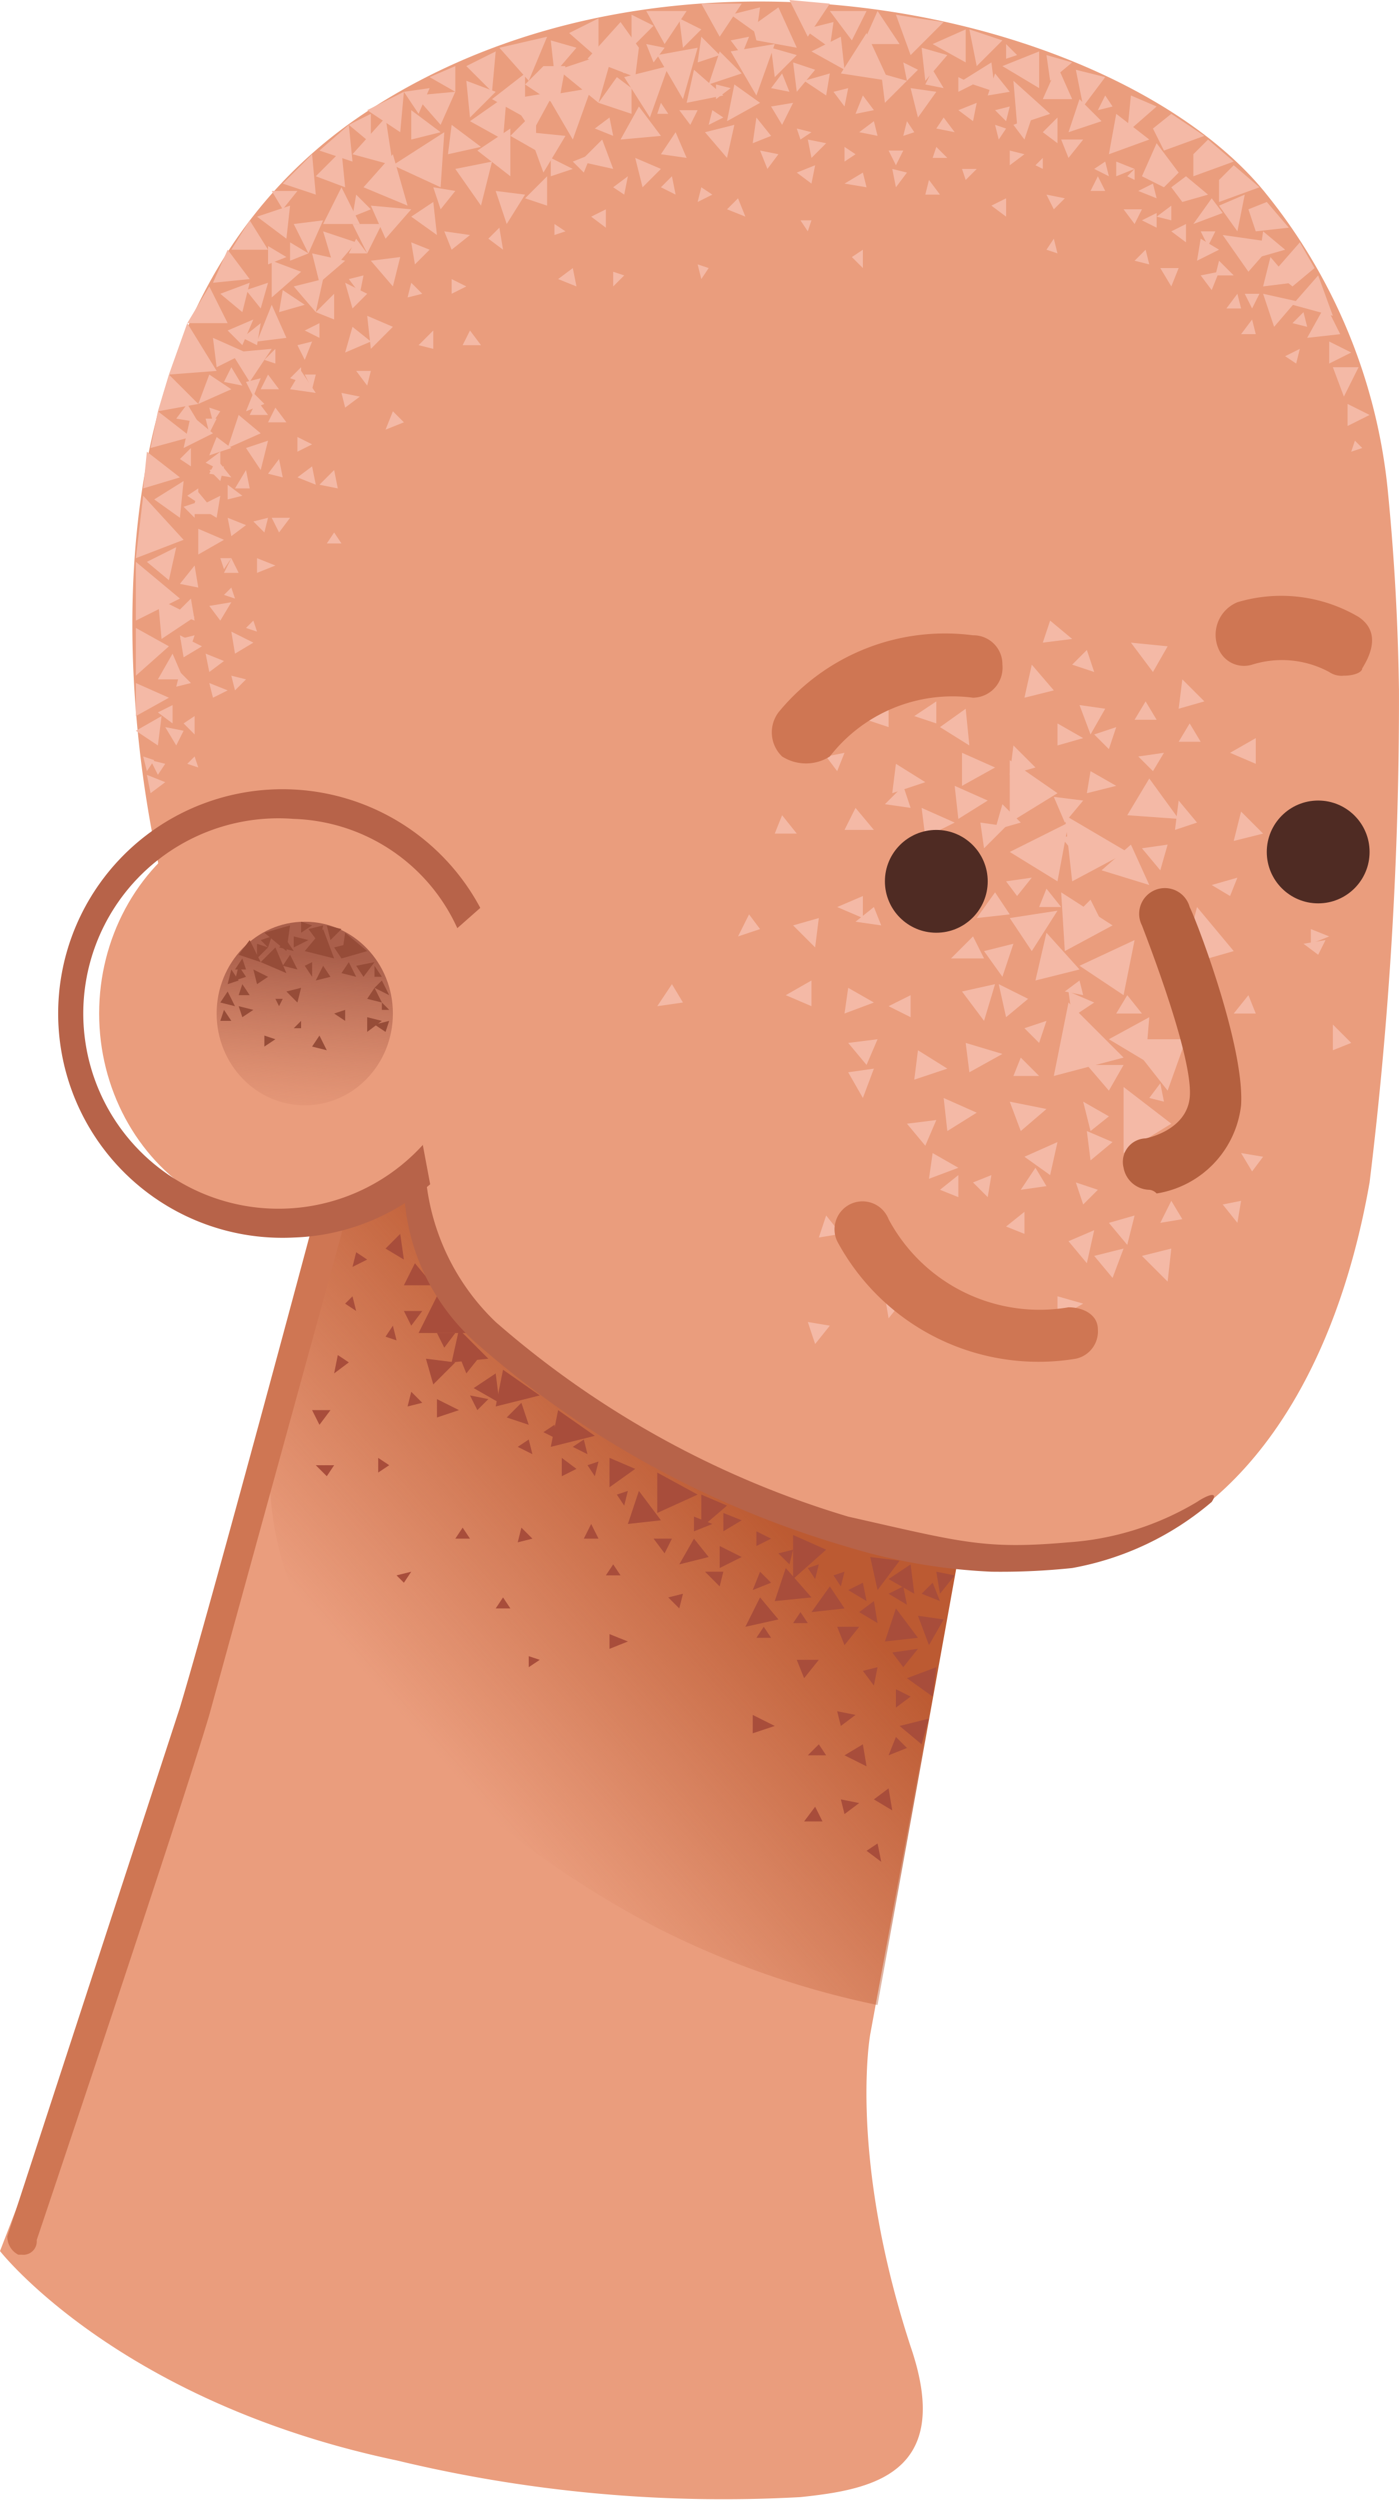 <svg id="_47" data-name="47" xmlns="http://www.w3.org/2000/svg" xmlns:xlink="http://www.w3.org/1999/xlink" width="38.101" height="68.083" viewBox="0 0 38.101 68.083">
  <defs>
    <linearGradient id="linear-gradient" x1="0.293" y1="0.718" x2="0.659" y2="0.341" gradientUnits="objectBoundingBox">
      <stop offset="0" stop-color="#bc5a32" stop-opacity="0"/>
      <stop offset="0.99" stop-color="#bc5a32"/>
    </linearGradient>
    <linearGradient id="linear-gradient-2" x1="0.456" y1="1.164" x2="0.527" y2="0.098" gradientUnits="objectBoundingBox">
      <stop offset="0" stop-color="#cc7a5e" stop-opacity="0"/>
      <stop offset="0.92" stop-color="#aa5f4b"/>
    </linearGradient>
  </defs>
  <path id="Path_3513" data-name="Path 3513" d="M226.1,79.1l-7.5,24.5-2.2,5.7s3.2,4.1,10.8,5.7a37.971,37.971,0,0,0,11,1c1.9-.2,4.2-.6,3-4.1-1.7-5.2-1.1-8.5-1.1-8.5l2.7-14.7Z" transform="translate(-216.4 -48)" fill="#ea9d7d"/>
  <path id="Path_3514" data-name="Path 3514" d="M224.9,92.3a26.6,26.6,0,0,0,9.4,8.2,23.925,23.925,0,0,0,6,2.1l2.2-12.2L226.1,79.1l-.9,1.7-.7,2.8c-.1,0-1.9,5.2.4,8.7Z" transform="translate(-216.4 -48)" fill="url(#linear-gradient)"/>
  <path id="Path_3515" data-name="Path 3515" d="M217,109.4h-.1a.55.55,0,0,1-.3-.5l4.7-14.4c.9-3,3.6-13.1,3.6-13.1a.412.412,0,0,1,.8.2l-3.6,13.1c-.8,2.7-4.7,14.3-4.7,14.3A.366.366,0,0,1,217,109.4Z" transform="translate(-216.4 -48)" fill="#cf7653"/>
  <g id="Group_1566" data-name="Group 1566" transform="translate(8.5 33.6)">
    <path id="Path_3516" data-name="Path 3516" d="M228.9,84.9l.2.5.4-.5Z" transform="translate(-224.9 -81.6)" fill="#a84d3b"/>
    <path id="Path_3517" data-name="Path 3517" d="M228.9,84.2l-.2.9,1-.1Zm5.4,3.9v1.1l1.1-.5Zm-2.7-1.7-.2,1,1.2-.3Zm-1.5-1.1-.2,1,1.2-.3Z" transform="translate(-224.9 -81.6)" fill="#a84d3b"/>
    <path id="Path_3518" data-name="Path 3518" d="M228.3,83.3l-.5,1h1.3Zm7.4,7.1-.4-.5-.4.7Zm-1.3-1-.6-.8-.3.9Zm4.1,2.1-.7-.8-.3.9Zm2.9,1.1-.6-.8-.3.9ZM236.2,89l-.7-.3v.9Zm1.4,3.1-.5-.6-.4.8ZM233.7,88l-.7-.3v.8Z" transform="translate(-224.9 -81.6)" fill="#a84d3b"/>
    <path id="Path_3519" data-name="Path 3519" d="M238.9,90.2l-.9-.4V91Zm2,.3-.8-.1.2.9Zm1.2,1.6-.7-.1.3.8Zm-2.7-.3-.4-.6-.5.7Zm2.4,2.4.1-.8-.8.3Zm-.3,1.3.2-.7-.8.2Zm-1.6,0-.5.3.6.3Zm.3-3.9-.4.3.5.3Zm2.2-.7-.5-.1.1.6Zm-1.8,5.8-.4.3.5.3Zm-10-10.5-.4.4.6.2Zm-3.3-4.6-.4.4.5.3Zm10.1,9.5-.3-.3-.2.5Zm-2.9-.8.2-.4h-.5Zm1.5.9.1-.4h-.5Zm2.1,2,.2.5.4-.5Zm2.9-2-.4.2.5.3Z" transform="translate(-224.9 -81.6)" fill="#a84d3b"/>
    <path id="Path_3520" data-name="Path 3520" d="M241.2,90.6l-.6.4.7.4Zm-1.3.5-.4.2.5.3Zm.4,7.1-.3.2.4.3Zm-1-1.2.1.4.4-.3Zm-.1-2.4.1.4.4-.3Zm1.9,1-.3-.3-.2.5Zm-13.9-4.7.2.2.2-.3Zm1.8-1.3-.2.3h.4Zm2.1,3.6-.3-.1v.3Zm-1-1.7-.2.3h.4Zm6.8,3.2v.5l.6-.2Zm-.9-4.6v.6l.6-.3Zm.1-.9v.5l.5-.3Zm-7.8-3.1v.5l.6-.2Zm12,7.3-.4.1.3.4Zm-1.5,4.2-.2-.4-.3.4Zm.4-5.3.2.5.4-.5Zm1.5.7.3.4.4-.5Zm1.1-1.9-.3.3.5.2Zm-.6,3.1-.4-.2v.5Zm-11.3-8.8-.6.4.7.4Zm-2,.8-.3-.3-.1.4Zm-2-1.1-.3-.2-.1.5Zm-.6,3.1.2-.3H225Zm3.9-2.2.2.4.3-.3ZM228,85l.2.7.6-.6Zm-.3-2.6-.3.6h.8Zm3.1,4.8-.3.2.4.2Zm.7-.4-.3.2.4.2Zm.8.4-.3.2.4.2Zm-1.4,2.7-.3-.3-.1.4Zm-6-3.5.2.4.3-.4Zm2.2-2.3-.2.3.3.1Zm-.1,3.8-.3-.2v.4Zm.4-4.2.2.4.3-.4Zm.9.6.2.4.3-.4Zm-2.3-1-.2.2.3.2Zm.4-1-.3-.2-.1.4Zm5.3,5.4v.5l.4-.2Zm1.8.9-.3.1.2.3Zm-.8-.8-.3.1.2.3Zm6.7,3-.3.1.2.3Zm-1.4-.6-.4.1.3.3Zm-4.7.7-.2-.3-.2.3Zm5.6,4.9-.2-.3-.3.3Zm-6.2-5.9-.2-.4-.2.4Zm2.6-.6v.4l.5-.2Zm1.7.4v.4l.4-.2Zm1.7.9-.3.1.2.3Zm-1.3,2-.2-.3-.2.3Zm-4.4-.1v.4l.5-.2Zm2-1.1-.4.1.3.3Zm3.4.8-.2-.3-.2.3Z" transform="translate(-224.9 -81.6)" fill="#a84d3b"/>
  </g>
  <g id="Group_1567" data-name="Group 1567" transform="translate(2.7 0.041)">
    <path id="Path_3521" data-name="Path 3521" d="M250.9,53.3a15.242,15.242,0,0,1,3.3,8.1q.264,2.692.3,5.4a108.518,108.518,0,0,1-.8,13.4c-1,5.7-3.7,9.1-6.9,10.1s-9-1.1-12.9-3.1c-3.3-1.7-5.2-3.5-5.7-5.6-.5-2.2-1.5-5-1.5-5L221,72.7s-4.4-15.1,5.3-21.6c8.4-5.6,20.7-2.7,24.6,2.2Z" transform="translate(-219.1 -48.041)" fill="#ea9d7d"/>
    <ellipse id="Ellipse_563" data-name="Ellipse 563" cx="5.3" cy="5.7" rx="5.3" ry="5.7" transform="translate(0 21.859)" fill="#ea9d7d"/>
  </g>
  <path id="Path_3522" data-name="Path 3522" d="M224.4,81.7a6.108,6.108,0,1,1,5.8-6.1A6,6,0,0,1,224.4,81.7Zm0-11.4a5.316,5.316,0,1,0,4.9,5.3A5.068,5.068,0,0,0,224.4,70.3Z" transform="translate(-216.4 -48)" fill="#b76349"/>
  <ellipse id="Ellipse_564" data-name="Ellipse 564" cx="2.4" cy="2.5" rx="2.4" ry="2.5" transform="translate(5.9 25.1)" fill="url(#linear-gradient-2)"/>
  <path id="Path_3523" data-name="Path 3523" d="M230.3,72l-1.7,1.5-.7,5.6.3,1.6a5.288,5.288,0,0,0,2.6-3.9,14.063,14.063,0,0,0-.5-4.8Z" transform="translate(-216.4 -48)" fill="#ea9d7d"/>
  <path id="Path_3524" data-name="Path 3524" d="M243.4,90.8a15.834,15.834,0,0,1-4-.7,26.5,26.5,0,0,1-10-5.5,5.859,5.859,0,0,1-2-4.4c0-.2,0-.5.2-.5s.3.2.4.4a6.25,6.25,0,0,0,1.9,3.9,25.8,25.8,0,0,0,9.6,5.3c3.1.7,3.7.9,6,.7a7.836,7.836,0,0,0,3.5-1.1c.3-.2.6-.3.4,0a8.048,8.048,0,0,1-3.8,1.8,18.554,18.554,0,0,1-2.2.1Z" transform="translate(-216.4 -48)" fill="#b76349"/>
  <g id="Group_1568" data-name="Group 1568" transform="translate(17.9 16.9)">
    <path id="Path_3525" data-name="Path 3525" d="M243.8,75.7l.6-.5-.8-.4Zm-8.8-.4-.3-.5-.4.6Zm11.6,1,1,.6.1-1.2Zm-2.7-5.1,1.3.8.3-1.6Z" transform="translate(-234.3 -64.9)" fill="#f4b9a6"/>
    <path id="Path_3526" data-name="Path 3526" d="M243.9,70.4l1.3-.8-1.3-.9Zm3.1,9,1.3-.8-1.3-1Zm1.2-1.7.5-1.4h-1.6Zm-4.7-2.9-.9.2.6.8Zm.5-1.1-.8.2.5.7Zm-.1,4.3.3.8.7-.6Zm.4,1.5.7.5.2-.9Zm4,2.5-.8.2.7.7ZM245,64.9l-.2.6.8-.1Zm.9,4.9-.8-.1.3.7Zm.6-2.5-.7-.1.3.8Zm-5.7,1.5-.1.8.9-.3Zm1.9-1.5-.7.5.8.5Zm-3.3,1.2-.5.1.3.4ZM247,82l-.8.2.5.6Zm-.8-.5-.7.3.5.6Zm-6-4.4-.7.1.4.7Zm1.7,1.4-.8.1.5.6Zm-2.4-3.6-.1.7.8-.3Zm3.7-.8-.3-.6-.6.6Zm7.3,5.8.3-.4-.6-.1Zm-2.8-2,.4.1-.1-.5Zm4.4-4.6v.4l.5-.2ZM250,75.6h.6l-.2-.5Z" transform="translate(-234.3 -64.9)" fill="#f4b9a6"/>
    <path id="Path_3527" data-name="Path 3527" d="M252.3,74l.2-.4-.6.1Zm-14.6-3.8-.2.5h.6Zm6.6-3.2.8-.2-.6-.7Zm.8,10.3,1.9-.5-1.5-1.5Zm-1.3-6.8-.7-.1.1.7Zm-5.3,4.9v-.7l-.7.4Zm4.1-6.9v.9l.9-.5ZM241.5,70l.1.8.8-.4Zm.9-.6.1.9.8-.5Zm7.5-.9.7.3v-.7Zm-6,4.4-.4-.6-.5.7Zm3.4,8.2-.7.2.5.6Zm-3.1-4.3-.2.5h.7Zm.7,3.5-.3-.5-.4.6Zm1,.5.4-.4-.6-.2Zm.2-1.2.6-.5-.7-.3Z" transform="translate(-234.3 -64.9)" fill="#f4b9a6"/>
    <path id="Path_3528" data-name="Path 3528" d="M246.1,78.8l.5-.4-.7-.4Zm-.5-3.1.6-.4-.7-.3Zm-1.3.3.4.4.2-.6Zm5.9,4.7-.5.1.4.5Zm-3.1-5.6-.3.5h.7Zm1.5,6.1-.3-.5-.3.6Zm-3.4,2.1v.6l.7-.4ZM243.4,80l-.5.2.4.4Zm-6.3-6.7-.3-.4-.3.6Zm6.7,8.1.5.2V81Zm-1.8-1,.5.2V80Zm-3.1.7-.2.6.6-.1Zm2.1,2.3-.5-.1.1.6Zm-2,.7-.6-.1.2.6Zm5.6-9.4,1.2-.3-.9-1Zm-.8-2.7.3.4.4-.5Zm.1,1,.6.9.7-1.1Zm3.3-2-.8.7,1.3.4Zm-7.3,2v-.6l-.7.3Zm6.2-.5-.4.4.7.2Zm-2.2-3.4.7-.2-.6-.6Zm4.5,1.5.6-.2-.5-.6Zm-4.9,0,.7-.2-.5-.5Zm5-3.3.7-.2-.6-.6ZM246,65.7l-.4.4.6.2Zm-5.4,2.1v-.6l-.6.4Zm.8,8.8-.1.8.9-.3Zm-1.1-.3-.8.1.5.6Zm1.5,3.1-.1.7.8-.3Zm.9-3,.1.8.9-.5Zm-.6,1.5.1.9.8-.5Zm-.9-2.2v-.6l-.6.3Z" transform="translate(-234.3 -64.9)" fill="#f4b9a6"/>
    <path id="Path_3529" data-name="Path 3529" d="M250,70.9l.8-.2-.6-.6Zm-2.6-2.3.4.4.3-.5Zm5.3,8,.5-.2-.5-.5Zm-10.8-8.9v-.6l-.6.4Zm4.2,1.3-.1.6.8-.2Zm-.9-1.3v.6l.7-.2Zm.6,6.6,1.2.8.3-1.5Zm2.8,0,1.4-.4-1-1.2Zm-3.2.7.5.1-.1-.4Zm-.5-2.8-.2.5h.6Zm1.1-1.5-.7.1.5.6Zm2.2.3-.7.1.5.6Z" transform="translate(-234.3 -64.9)" fill="#f4b9a6"/>
    <path id="Path_3530" data-name="Path 3530" d="M245.6,72l1.5-.8-1.7-1Zm2.2-5.7.4-.7-1-.1Zm-1.2,11.4.4-.7h-1Zm-1.2-3.8,1.3-.7-1.4-.9Zm.8-5.9.4.4.2-.6Zm1.5,1.2-.6,1,1.4.1Zm1.1-1.5-.3.5h.6Zm.6,4.4.5.3.2-.5Zm-1.8-5-.3.5h.6ZM238.7,73l-.7.2.6.6Zm1-3-.3.6h.8Zm1.5,0-.2-.6-.5.5Zm-.8,3.2-.2-.5-.5.4Z" transform="translate(-234.3 -64.9)" fill="#f4b9a6"/>
  </g>
  <g id="Group_1569" data-name="Group 1569" transform="translate(6 25.1)">
    <path id="Path_3531" data-name="Path 3531" d="M226.9,76.1l.1-.3-.4.1Zm-1.7-2.9-.4.1.3.4Z" transform="translate(-222.4 -73.1)" fill="#964c38"/>
    <path id="Path_3532" data-name="Path 3532" d="M225.2,73.3l-.5.6.8.2Zm-.9-.1-.7.2.6.5Zm2.5,1.5-.2.2.4.2Zm-.9-.5-.2.3.4.1Z" transform="translate(-222.4 -73.1)" fill="#964c38"/>
    <path id="Path_3533" data-name="Path 3533" d="M226.6,74.9l-.2.3.4.1Zm-2.3-.9-.2.3.4.1Z" transform="translate(-222.4 -73.1)" fill="#964c38"/>
    <path id="Path_3534" data-name="Path 3534" d="M223.9,73.8l-.4.4.7.3Zm1.6,1.8.3.2v-.3Zm1.1-1.3v.3h.2Zm.2,1v.2h.2Z" transform="translate(-222.4 -73.1)" fill="#964c38"/>
    <path id="Path_3535" data-name="Path 3535" d="M223.2,73.6l-.3.4.6.2Zm.9,1.6h-.2l.1.2Zm.5.8v-.2l-.2.2Zm.8-2.4.3-.3-.4-.1Z" transform="translate(-222.4 -73.1)" fill="#964c38"/>
    <path id="Path_3536" data-name="Path 3536" d="M224.2,73.6l-.2.2.4.1Zm-.5.2-.3-.1v.4Z" transform="translate(-222.4 -73.1)" fill="#964c38"/>
    <path id="Path_3537" data-name="Path 3537" d="M223.7,73.8l.1-.3-.3.1Zm2.4.5.2.3.3-.4Zm-.3-.9-.1.7.7-.2Z" transform="translate(-222.4 -73.1)" fill="#964c38"/>
    <path id="Path_3538" data-name="Path 3538" d="M225.5,73.8l.2.3.2-.4Zm-2.5,1-.1.3h.3Zm1.9-1.6-.3-.1v.3Zm-.7,1.8.3.3.1-.4Zm.9,1.2-.2.3.4.1ZM223,74.1l-.2.3h.3Z" transform="translate(-222.4 -73.1)" fill="#964c38"/>
    <path id="Path_3539" data-name="Path 3539" d="M223.9,76.3l-.3-.1v.3Zm-1.1-1.6.3-.1-.2-.3Z" transform="translate(-222.4 -73.1)" fill="#964c38"/>
    <path id="Path_3540" data-name="Path 3540" d="M222.4,75.8h.3l-.2-.3Zm.2-1,.3-.1-.2-.3Zm.7-.4.1.4.3-.2Zm-.9.9.4.1-.2-.4Zm.5.1.1.3.3-.2Zm2-1.2-.2.1.2.3Zm1.5,1.5v.4l.4-.3Zm-2-2.2v.3l.4-.2Zm1,1.1-.2-.3-.2.4Z" transform="translate(-222.4 -73.1)" fill="#964c38"/>
  </g>
  <path id="Path_3541" data-name="Path 3541" d="M237.7,68.6a.91.91,0,0,1-.1-1.2,5.861,5.861,0,0,1,5.3-2.1.789.789,0,0,1,.8.8.818.818,0,0,1-.8.9,4.231,4.231,0,0,0-3.9,1.6,1.208,1.208,0,0,1-1.3,0ZM253,66.4a.6.6,0,0,1-.4-.1,2.708,2.708,0,0,0-2.1-.2.751.751,0,0,1-.9-.4.959.959,0,0,1,.5-1.3,4.149,4.149,0,0,1,3.3.4c.3.2.6.6.1,1.4,0,.1-.2.2-.5.2Z" transform="translate(-216.4 -48)" fill="#cf7653"/>
  <g id="Group_1570" data-name="Group 1570" transform="translate(24.1 21.8)">
    <circle id="Ellipse_565" data-name="Ellipse 565" cx="1.4" cy="1.4" r="1.4" transform="translate(0 0.8)" fill="#4f2b23"/>
    <circle id="Ellipse_566" data-name="Ellipse 566" cx="1.4" cy="1.4" r="1.4" transform="translate(10.4)" fill="#4f2b23"/>
  </g>
  <path id="Path_3542" data-name="Path 3542" d="M245.7,85h0a6.22,6.22,0,0,1-6.5-3.2.762.762,0,1,1,1.4-.6,4.661,4.661,0,0,0,4.9,2.4c.4,0,.8.2.8.6a.76.76,0,0,1-.6.8Z" transform="translate(-216.4 -48)" fill="#cf7653"/>
  <g id="Group_1571" data-name="Group 1571" transform="translate(3.7)">
    <path id="Path_3543" data-name="Path 3543" d="M248.3,51.1l-.5.4.3.6,1.1-.4Zm-7.2-.9.3-.3-.4-.2Zm9.2,3.1-.7.3.5.7Zm-2.4-2.4-.7-.3-.1,1Zm-1.4-.8-.8-.2.2,1Zm-5.7-1.7.4,1.1.9-.9-.7-.1Zm-10.8.9.8.9.5-1.2Zm12.8-.5.2,1,.7-.7Z" transform="translate(-220.1 -48)" fill="#f4b9a6"/>
    <path id="Path_3544" data-name="Path 3544" d="M252.9,57.1l-.4-.8-.5.9Zm-1.8-.2.6-.7-.9-.2Zm-4.3-5.8-.2,1.1,1.1-.4Zm-2.3.1-.5.2.3.4Zm-5-.8-.4.1.3.4Zm.5-1.5-.7,1.1,1.3.2Zm-4.5.1-.1.7.6-.2Zm-7.9,2v.8l.8-.2Zm1.1.4-.1.8.9-.2Zm-1.6,1.1,1.3.6.1-1.5Z" transform="translate(-220.1 -48)" fill="#f4b9a6"/>
    <path id="Path_3545" data-name="Path 3545" d="M230.3,51.5l-.9.6.9.7Zm-4.3.7,1.1.3-.2-1.3Zm16.1-1-.2.3.5.1ZM237.7,50l-.3.4.5.1Zm1.2.6.1-.6-.7.2Zm6,2.7.2.4.3-.3Zm-.1-1-.2.2.2.1Zm8.7,7.9-.2-.2-.1.3Zm-8.4-5.7-.2.3.3.1Zm7.2,1-.7.8,1.1.3ZM243.5,50l-.2.6.6-.1Zm9.9,8h-.7l.3.8Zm-.8-.7v.6l.6-.3Zm.5,1.7v.6l.6-.3Zm-4.4-4.9-.4.2.4.3Zm-6.9-4.2-.2.4.5.1Z" transform="translate(-220.1 -48)" fill="#f4b9a6"/>
    <path id="Path_3546" data-name="Path 3546" d="M246.7,50.9l-.2-.3-.2.4Zm-4.5-1.4-.7-.2.1.9Zm-4.1,0-.7-.2.1.8Zm3,.7-.7-.2.1.8Zm-2.5-.3-.6-.2.1.8Zm-1.6-1,.1-.7-.8.2Zm-2.8-.2-.6-.3v.9Zm1.3.1-.6-.3.1.8Zm-5.6,1.7-.8-.3.1,1Zm-1.5.9.4-.9-1.1.1Zm3.7-2.1-.7-.2.1.9Zm-2.3,1.4.9.5V50Z" transform="translate(-220.1 -48)" fill="#f4b9a6"/>
    <path id="Path_3547" data-name="Path 3547" d="M229.2,51.3l.9.5.1-1.2Zm1.1-.6.6.9.6-1.1Zm12.4-1v-.9l-.9.4ZM237.9,48l.5,1,.6-.9Zm-2.4.1.5.9.6-.9Zm-1.5.2.5.9.6-.9ZM226.4,51l.9.6.1-1.1Zm16.1-.9v.4l.4-.2Z" transform="translate(-220.1 -48)" fill="#f4b9a6"/>
    <path id="Path_3548" data-name="Path 3548" d="M246.8,52.4v.4l.5-.2Zm-1.2-2.7-.7-.2.1.7Zm-15.7-.3-.8.4.7.7Zm-1.8,1-.7.1.4.6Zm-1.6.7-.6.3.6.5Zm20,2.1-.2-.4-.2.4Zm-2.6-1.1v.4l.4-.3Zm-2.2.8-.1.4h.4Zm2.1-1.4-.3-.1.1.4Zm-1.3-.5.4.3.1-.5Zm-6.2-1.9.3.4.2-.5Zm5.6,2.9-.1.3h.4Zm-12.7,5-.2.4h.5Zm11.1-8.7-.4.9h1Zm.8,4.4-.4-.1.1.5Zm-.1-1,.3-.1-.2-.3Zm-4.1.2.5-.2-.4-.5Zm2.7-2.8.4-.8h-1Zm-1.5,2.4.1.3.3-.2Zm.9-2.2.1-.7-.8.2Zm-5.6.7.1-.7-.8.1Zm-4.6.5v-.7l-.7.3Zm13.8,2.1.1.3.3-.3Zm1.2.8-.4.2.4.3Zm-10.9.3-.4.2.4.3Zm7,1.1-.3.2.3.3Zm8-2.9-.4.9.6.3.4-.4Zm2.8,1.2-.7-.6-.4.4v.6Zm-.7-.7-.7-.6-.4.4v.6Zm-6.5-1.9-.1-.8-.8.5Zm4.8,3.5v-.4l-.4.3Zm3.5.6-.7.8.5.4.6-.5Z" transform="translate(-220.1 -48)" fill="#f4b9a6"/>
    <path id="Path_3549" data-name="Path 3549" d="M249.6,55.1l-.1.4h.5Zm1.3-1.6-.5.2.2.6.9-.1Zm-1.5-.1-.5.7.8-.3ZM241,52.1h-.4l.2.4Zm11,4.8-.1-.4-.3.3Zm-4.1-2.7v-.4l-.4.2Zm2.9.1-.1.7.7-.2Zm-10.9-3.7-.2.5.5-.1Zm2-.1-.7-.1.2.8Zm4.7,2.3-.1-.4-.3.2Zm5.1,5.1.1-.4-.4.2Zm-5.3-6.6-.6-.6-.3.9Zm5.2,4.4L251,55l-.2.8Zm-4.3-1.6.2-.4H247Zm0-1.5-.2.2.2.1Zm.3,2.2-.3.3.4.1Zm1.7-1.5-.6-.5-.4.3.3.4Zm0,1.4.2-.4h-.4Z" transform="translate(-220.1 -48)" fill="#f4b9a6"/>
    <path id="Path_3550" data-name="Path 3550" d="M248.3,55.8l.2-.5H248Zm.8-1.3-.1.6.6-.3Zm.6-.1.7,1,.7-.8ZM244,50.2l.1,1.2.9-.3Zm1.3,1.6.2.5.4-.5Zm-.5-.2.4.3v-.7Zm5.9,4.4h-.4l.2.4Zm-5.1-5.3-.4-.9-.4.9Zm4.6,5.7-.1-.4-.3.4Zm-6.3-5.5-.4.1.3.3Zm6.7,6.2-.1-.4-.3.4Zm-1-1.7-.5.1.3.4Zm-1.7-2-.1-.4-.4.2Zm-9.4-.4.1-.5-.5.2Zm-5.8-4.5-.8.4.8.7Zm6.7,1.4-.1-.9-.8.4Z" transform="translate(-220.1 -48)" fill="#f4b9a6"/>
    <path id="Path_3551" data-name="Path 3551" d="M234.8,51.6l-.4.6.7.1Zm-1.7,1.5.3.2.1-.5Zm-1.6,1v.3l.3-.1Zm4.2,1.2-.3-.1.1.4Zm-4.3-3v.5l.6-.2Zm7.1,1.7h-.3l.2.3Zm-5.2-5.4-.9,1,1.3.5.1-.8Zm-.1,1.5-.5.7.9.3v-.7Z" transform="translate(-220.1 -48)" fill="#f4b9a6"/>
    <path id="Path_3552" data-name="Path 3552" d="M233.1,49.4l-1.5.5,1.1.9Z" transform="translate(-220.1 -48)" fill="#f4b9a6"/>
    <path id="Path_3553" data-name="Path 3553" d="M231.8,49.8h-.6l-.5.5.9.6Zm5.7-.6-1.2.2.7,1.2Zm-2.2.7-.2.9,1-.2Zm1.8.9-.7-.5-.2,1Zm-5.3.9-1-.1.4,1.1Zm12.9-1.3v-1l-1,.4Zm-10.8,2.7.5-.5-.7-.3Zm-8.4,2.2.6-.7-.9-.3Z" transform="translate(-220.1 -48)" fill="#f4b9a6"/>
    <path id="Path_3554" data-name="Path 3554" d="M226,56.4l.4-.4-.6-.3Zm4.7-3,.6.2v-.8Zm3.7-1.7-.6-.8-.5.9Zm-1.9-1.3-1.2.2.7,1.2Zm2.9-1.1-1.1.2.7,1.2Z" transform="translate(-220.1 -48)" fill="#f4b9a6"/>
    <path id="Path_3555" data-name="Path 3555" d="M234.6,49.8l-1.2.3.7,1.1Zm-1.8,2-.6.6.9.2Zm.6,3.7-.3-.1v.4Zm-6.3,1.4-.7-.3.1.9Z" transform="translate(-220.1 -48)" fill="#f4b9a6"/>
    <path id="Path_3556" data-name="Path 3556" d="M232,52.4l.3.3.2-.5Zm2-3.2.2.5.3-.4Zm2.6.8-.6-.6-.3.9Zm-9.8,4.1H226l.4.8Zm3.9-.8-.8-.1.3.9Zm5.4-2.1-.3-.2-.1.4Zm2.3.6.1.5.4-.4Zm-3.7,1-.3.3.4.2Zm2.4-.7.2.5.3-.4Zm-4-.4-.1-.5-.4.3Zm4.5-3.5-.7.5.1.4,1.1.2Zm-3.2,2.6-.1.3h.3Zm9.4-1.6v.4l.3-.1Zm-16.2,6.5-.1.4.4-.1Zm8.7-5.3-.4-.1v.4Zm4,1.3-.1-.4-.4.3Z" transform="translate(-220.1 -48)" fill="#f4b9a6"/>
    <path id="Path_3557" data-name="Path 3557" d="M240,53.1l-.1-.4-.5.3Zm-7.9,2.7-.1-.5-.4.3Zm5.3-4.9.3.5.3-.6Zm-7.1.8.7.4V51Zm4.6-.7.3.4.2-.4Zm4.8,1.2-.3-.2v.4Zm-10.6,3.6-.4-.2V56Zm7.4-2.4-.3.3.5.2Zm-.7-.1-.3-.2-.1.4Zm-5.8.9-.3.3.4.3Zm-2.6,5.3-.3-.3-.2.5Zm-.9-2.2-.5-.4-.2.7Zm0-3.7.4.9.7-.8Zm1.7-.5.2.6.4-.5Zm.3,1.2.2.5.5-.4Zm-8.4,9v1.6l1.2-.6Z" transform="translate(-220.1 -48)" fill="#f4b9a6"/>
    <path id="Path_3558" data-name="Path 3558" d="M220.1,65.1v1.3l.9-.8Zm2.6.1.1.6.5-.3Zm-1.4.1.1.6.5-.3Zm.9-8.1.1.8.8-.4Zm1.4,1.8-.3-.3-.2.5Zm-.1.8-.6-.5-.3.9Zm-1.3,0-.6-.5-.2.9Zm.5-1.2-.6-.4-.3.8Zm.7-1.3.8-.1-.4-.9Zm2.3,1.4.1.4.4-.3Zm-2.3,4.5v.4l.5-.2Zm-2.7,1.1.1,1.1.9-.6Zm1.4,2.3.1.4.4-.2ZM221,58.2l1.3-.1-.8-1.3Zm4.2-4.1h1l-.5-1Zm3-.6-.6.4.7.5Zm-5.7,10.1h.4l-.2-.4Z" transform="translate(-220.1 -48)" fill="#f4b9a6"/>
    <path id="Path_3559" data-name="Path 3559" d="M222.4,63.2l.1.3.2-.3Zm.9,1.7-.2.2.3.1Zm-.6-.9-.2.2.3.1Zm-1,4.6-.2.2.3.1Zm-.4-3.2.3.2.1-.3Zm.8-.9.3.4.3-.5Zm3.4-2-.2.3h.4Zm2.6-7.7-.5-.2.1.6ZM225,56.5l.5.2V56Zm-2.3,1.1.5.8.6-.9Zm-1.7.6-.3,1,1.1-.2Zm.8,3.6.5.3.1-.6Zm-1.2-.2.7.5.1-1Zm3.7-7v.5l.5-.2Zm-.6.1v.5l.5-.2Zm6.1-2.3-1,.2.7,1Z" transform="translate(-220.1 -48)" fill="#f4b9a6"/>
    <path id="Path_3560" data-name="Path 3560" d="M225.2,55.6l-.8.2.6.7Zm11.2-4.2-.8.2.6.7Zm-12.2,3.1.1-.9-.9.3Zm.4.9-.8-.3v1Zm-.9-.6-.5-.8-.5.8Zm-.5.8-.6-.8-.4.9Zm2.8-1.7.5-.2-.4-.4Zm-.8.1-.8.1.4.8Z" transform="translate(-220.1 -48)" fill="#f4b9a6"/>
    <path id="Path_3561" data-name="Path 3561" d="M223.8,53.2l.3.5.4-.5Zm3.3-1-.8.9,1.2.5ZM222,65.8l.1.5.4-.3Zm-.3-4.1-.3.1.3.3Zm-.6,5.5-.4.2.4.3Zm.5-.6-.3-.3-.1.4Zm1.2-5.3h.4l-.1-.5Zm-2.4-1-.1,1,1-.3Z" transform="translate(-220.1 -48)" fill="#f4b9a6"/>
    <path id="Path_3562" data-name="Path 3562" d="M221.8,62.4v.7l.7-.4Zm-1.7.8,1.3-.5-1.1-1.2Zm0,3.4v.9l.9-.5Zm.6-.1h.7l-.3-.7Zm2-.1.1.4.3-.3Zm-1,1.1-.3.2.3.3Zm2.9-9.4-.3.5.7.1Zm-3.1.9-.3.4.6.1Z" transform="translate(-220.1 -48)" fill="#f4b9a6"/>
    <path id="Path_3563" data-name="Path 3563" d="M222.7,58l-.2.4.5.1Zm.7.9-.2.4h.5Zm.9-.6.3.1V58Zm-3.9,5,.6.5.2-.9Zm1.1-1.8.3.2v-.4Zm3.2-4.5.4.2v-.4Zm-1.1.8.3.1v-.4Zm-.6-.6.4.2.1-.6Zm-1.7,3.3.3.2v-.5Zm2.4-2.3-.2.4h.5Zm-1.3,1-.3-.1.1.4Zm1.5-.1-.2.4h.5Z" transform="translate(-220.1 -48)" fill="#f4b9a6"/>
    <path id="Path_3564" data-name="Path 3564" d="M222.3,59.4H222l.1.4Zm-1.1,8.9.2-.4-.5-.1Zm-.8.7.2-.3-.3-.1Z" transform="translate(-220.1 -48)" fill="#f4b9a6"/>
    <path id="Path_3565" data-name="Path 3565" d="M220.7,69.1l.2-.3-.4-.1Zm-.2.5.4-.3-.5-.2Zm2.2-7,.4-.3-.5-.2Zm-2.6,5.3.6.4.1-.8Zm.6-8.7-.2,1,1.1-.3Zm3,.8-.6.2.4.6Zm3.6-5-.8.1.6.7Zm-1.4-.1h.5l-.3-.4Zm-.8-2.8.9.3-.1-1Zm-.2,2.8.2.8.7-.6Zm-.8-1.9.9.3-.1-1.1Zm-2.6,3.8h1.1l-.5-1Z" transform="translate(-220.1 -48)" fill="#f4b9a6"/>
    <path id="Path_3566" data-name="Path 3566" d="M226.3,55.5l-.4.1.3.4Zm.2,2.6h-.4l.3.4Zm-4,2.6-.4.1.3.3Zm2.5-7.9.8.3-.1-1Zm-.5,8.2.5.2-.1-.5Zm3.3-3.6.4.1V57Zm-4.7-1.5.4.5.2-.7Zm1,0-.1.6.7-.2Z" transform="translate(-220.1 -48)" fill="#f4b9a6"/>
    <path id="Path_3567" data-name="Path 3567" d="M222.4,56l.6.5.2-.8Zm.2,1,.4.4.3-.7Zm.9,1.3-.4.1.2.4Zm1.5-.1h-.3l.2.4Zm.1,3,.5.1-.1-.5Zm-.6-1.3v.4l.4-.2Zm-1.8.3-.4-.3-.2.5Zm1.1,1.9.2.4.3-.4Zm-1.5-1.6-.2.4.6.1Z" transform="translate(-220.1 -48)" fill="#f4b9a6"/>
    <path id="Path_3568" data-name="Path 3568" d="M222,60.6l.4.2v-.5Zm-.2.8-.2.6h.7Zm-.5,2.5.5.1-.1-.6Zm2.4-3,.4.1-.1-.5Zm-2.5,3.8.5.2-.1-.6Zm1.4-3.5v.4l.4-.1Zm2.3-3.9-.4.1.2.4Zm-1.2,4.8-.4.1.3.3Z" transform="translate(-220.1 -48)" fill="#f4b9a6"/>
  </g>
  <path id="Path_3569" data-name="Path 3569" d="M247.7,80.4a.73.73,0,0,1-.7-.6.641.641,0,0,1,.6-.8s1.1-.2,1.2-1.1-.8-3.4-1.3-4.7a.7.7,0,1,1,1.3-.5c.2.4,1.5,3.8,1.4,5.4a2.747,2.747,0,0,1-2.3,2.4.31.31,0,0,0-.2-.1Z" transform="translate(-216.4 -48)" fill="#b4603f"/>
</svg>
